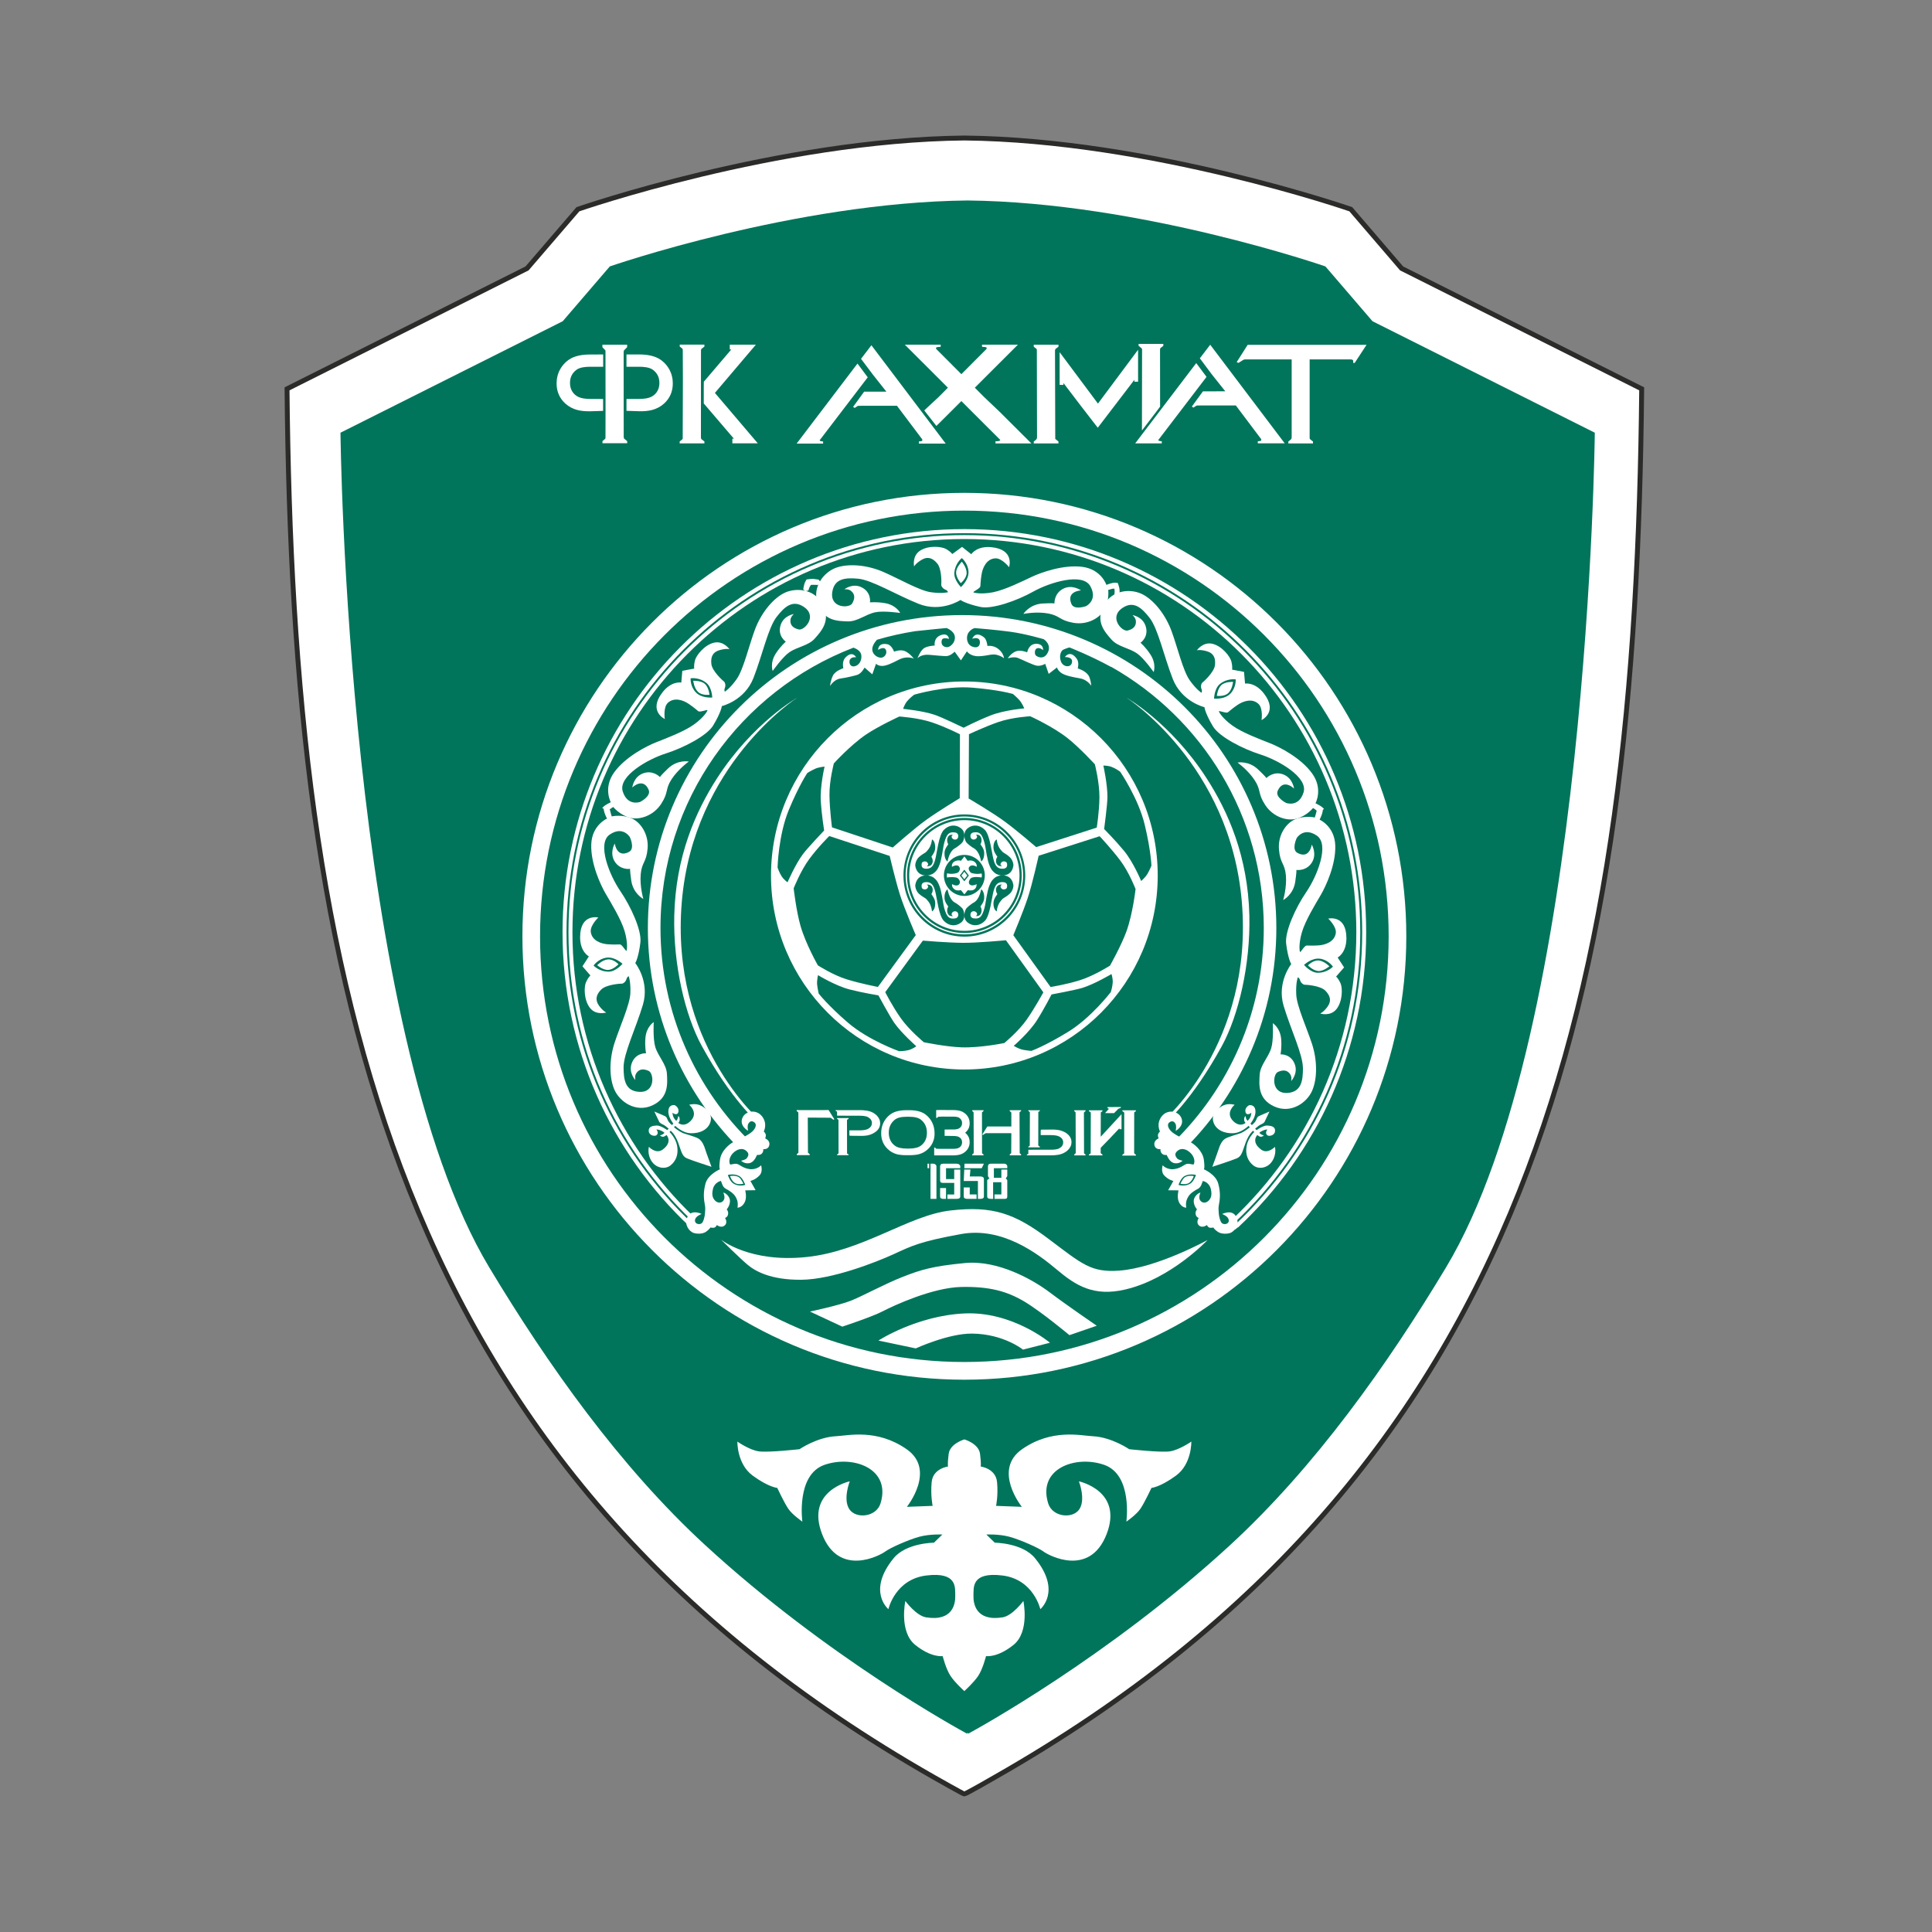 <svg width="30" height="30" viewBox="0 0 30 30" fill="none" xmlns="http://www.w3.org/2000/svg">
<rect x="0" y="0" width="30" height="30" fill="#808080" stroke="none"/>
<path d="M21.764 4.168L20.975 3.249C20.975 3.249 17.875 2.173 14.974 2.143C12.073 2.173 8.974 3.249 8.974 3.249L8.184 4.168L4.457 6.038C4.545 15.262 6.086 22.806 14.504 27.599C14.553 27.627 14.957 27.856 14.973 27.857C14.996 27.858 15.401 27.624 15.455 27.593C23.855 22.807 25.403 15.338 25.492 6.038L21.764 4.168Z" fill="white"/>
<path d="M21.764 4.168L20.975 3.249C20.975 3.249 17.875 2.173 14.974 2.143C12.073 2.173 8.974 3.249 8.974 3.249L8.184 4.168L4.457 6.038C4.545 15.262 6.086 22.806 14.504 27.599C14.553 27.627 14.957 27.856 14.973 27.857C14.996 27.858 15.401 27.624 15.455 27.593C23.855 22.807 25.403 15.338 25.492 6.038L21.764 4.168V4.168Z" stroke="#2B2B2A" stroke-width="0.076" stroke-miterlimit="22.926"/>
<path d="M21.312 4.988L20.581 4.137C20.581 4.137 17.711 3.141 15.025 3.113C12.339 3.141 9.469 4.137 9.469 4.137L8.738 4.988L5.287 6.719C5.287 6.719 5.376 15.987 7.598 19.682C8.499 21.181 9.623 22.773 10.954 23.996C12.841 25.731 14.889 26.852 15.019 26.922C15.015 26.919 15.014 26.915 15.025 26.908C15.036 26.914 15.035 26.919 15.032 26.922C15.161 26.852 17.209 25.731 19.097 23.996C20.427 22.773 21.552 21.181 22.453 19.682C24.675 15.987 24.764 6.719 24.764 6.719L21.312 4.988Z" fill="#00755B"/>
<path d="M14.974 7.653C11.184 7.653 8.112 10.736 8.112 14.539C8.112 18.341 11.184 21.424 14.974 21.424C18.765 21.424 21.837 18.341 21.837 14.539C21.837 10.736 18.765 7.653 14.974 7.653ZM14.974 21.149C11.336 21.149 8.386 18.189 8.386 14.539C8.386 10.888 11.336 7.929 14.974 7.929C18.613 7.929 21.563 10.888 21.563 14.539C21.563 18.189 18.613 21.149 14.974 21.149Z" fill="white"/>
<path fill-rule="evenodd" clip-rule="evenodd" d="M11.198 19.25C11.198 19.25 11.643 19.612 12.524 19.519C13.405 19.427 14.109 18.869 14.761 18.796C15.413 18.722 15.752 18.839 16.28 19.236C16.807 19.632 16.941 19.762 17.381 19.73C17.972 19.686 18.751 19.255 18.751 19.255C18.751 19.255 18.185 19.857 17.474 20.023C16.985 20.138 16.707 19.964 16.411 19.715C16.115 19.466 15.562 19.045 14.92 19.163C14.277 19.28 14.153 19.348 13.874 19.476C13.595 19.603 12.92 19.867 12.446 19.872C11.972 19.877 11.73 19.74 11.612 19.642C11.494 19.544 11.198 19.251 11.198 19.251L11.198 19.25Z" fill="white"/>
<path fill-rule="evenodd" clip-rule="evenodd" d="M12.577 20.366L13.079 20.6C13.079 20.6 13.539 20.449 13.708 20.361C13.877 20.273 14.479 19.994 14.924 19.984C15.369 19.974 15.64 20.053 15.904 20.209C16.168 20.366 16.606 20.732 16.606 20.732L17.03 20.586C17.03 20.586 16.551 20.258 16.299 20.067C16.047 19.877 15.503 19.564 14.988 19.612C14.472 19.661 14.29 19.72 14.015 19.828C13.741 19.935 13.402 20.121 13.221 20.194C13.039 20.268 12.577 20.366 12.577 20.366H12.577Z" fill="white"/>
<path fill-rule="evenodd" clip-rule="evenodd" d="M13.64 20.816L14.22 20.938C14.22 20.938 14.728 20.704 15.095 20.708C15.584 20.713 15.885 20.957 15.885 20.957L16.304 20.85C16.304 20.85 15.723 20.361 14.978 20.395C14.234 20.429 13.64 20.816 13.64 20.816Z" fill="white"/>
<path fill-rule="evenodd" clip-rule="evenodd" d="M18.499 22.385C18.499 22.385 18.309 22.517 18.163 22.537C18.015 22.557 17.534 22.503 17.534 22.503C17.534 22.503 17.262 22.317 16.973 22.302C16.781 22.293 16.336 22.18 15.871 22.503C15.407 22.826 15.867 23.398 15.867 23.398L15.467 23.383C15.467 23.383 15.502 23.222 15.482 23.012C15.461 22.801 15.228 22.772 15.228 22.772C15.228 22.772 15.239 22.738 15.218 22.576C15.198 22.415 14.975 22.351 14.975 22.351C14.975 22.351 14.751 22.415 14.731 22.576C14.71 22.738 14.721 22.772 14.721 22.772C14.721 22.772 14.488 22.801 14.467 23.012C14.447 23.222 14.482 23.383 14.482 23.383L14.082 23.398C14.082 23.398 14.542 22.826 14.078 22.503C13.613 22.18 13.168 22.293 12.976 22.302C12.687 22.317 12.415 22.503 12.415 22.503C12.415 22.503 11.934 22.557 11.787 22.537C11.639 22.518 11.45 22.385 11.45 22.385C11.45 22.385 11.441 22.733 11.689 22.914C11.937 23.095 12.069 23.104 12.069 23.104C12.069 23.104 12.177 23.334 12.24 23.427C12.302 23.52 12.459 23.628 12.459 23.628C12.459 23.628 12.358 22.904 12.8 22.747C13.243 22.591 13.84 22.801 13.673 23.344C13.607 23.559 13.29 23.59 13.188 23.434C13.086 23.279 13.195 23.002 13.195 23.002C13.195 23.002 12.504 23.148 12.766 23.823C13.028 24.498 13.669 24.151 13.746 24.092C13.823 24.034 14.113 23.906 14.277 23.862C14.442 23.818 14.633 23.828 14.633 23.828L14.502 23.955C14.502 23.955 14.072 23.957 13.877 24.195C13.457 24.709 13.795 24.987 13.795 24.987C13.795 24.987 13.898 24.523 14.385 24.464C14.871 24.405 14.829 24.655 14.833 24.777C14.837 24.899 14.797 25.181 14.38 25.114C14.227 25.09 14.058 24.86 14.058 24.86C14.058 24.86 13.957 25.334 14.209 25.54C14.461 25.745 14.638 25.716 14.638 25.716C14.638 25.716 14.688 25.916 14.76 26.024C14.832 26.132 14.974 26.259 14.974 26.259C14.974 26.259 15.117 26.131 15.189 26.024C15.261 25.916 15.311 25.716 15.311 25.716C15.311 25.716 15.487 25.745 15.74 25.54C15.992 25.334 15.891 24.86 15.891 24.86C15.891 24.86 15.721 25.09 15.569 25.114C15.152 25.181 15.112 24.899 15.116 24.777C15.12 24.655 15.078 24.405 15.564 24.464C16.05 24.523 16.154 24.987 16.154 24.987C16.154 24.987 16.491 24.709 16.071 24.195C15.877 23.957 15.447 23.955 15.447 23.955L15.316 23.828C15.316 23.828 15.507 23.818 15.671 23.862C15.836 23.906 16.126 24.034 16.203 24.092C16.28 24.151 16.92 24.498 17.183 23.823C17.445 23.148 16.753 23.002 16.753 23.002C16.753 23.002 16.862 23.279 16.761 23.434C16.659 23.59 16.342 23.559 16.276 23.344C16.108 22.801 16.706 22.591 17.148 22.747C17.591 22.904 17.49 23.628 17.49 23.628C17.49 23.628 17.647 23.52 17.709 23.427C17.772 23.334 17.88 23.104 17.88 23.104C17.88 23.104 18.012 23.095 18.26 22.914C18.508 22.733 18.499 22.385 18.499 22.385Z" fill="white"/>
<path d="M14.975 10.582C13.316 10.582 11.972 11.931 11.972 13.595C11.972 15.258 13.316 16.607 14.975 16.607C16.633 16.607 17.977 15.258 17.977 13.595C17.977 11.931 16.633 10.582 14.975 10.582ZM16.575 11.46C16.762 11.607 17.001 11.868 17.001 11.868C17.001 11.868 17.074 12.152 17.072 12.382C17.069 12.612 17.03 12.851 17.03 12.851L16.09 13.154C16.09 13.154 15.802 12.905 15.614 12.766C15.427 12.626 15.041 12.399 15.041 12.399L15.046 11.401C15.046 11.401 15.293 11.284 15.507 11.21C15.722 11.137 15.997 11.122 15.997 11.122C15.997 11.122 16.343 11.278 16.575 11.46V11.46ZM15.92 13.595C15.92 14.118 15.496 14.544 14.975 14.544C14.453 14.544 14.029 14.118 14.029 13.595C14.029 13.071 14.453 12.646 14.975 12.646C15.496 12.646 15.92 13.071 15.92 13.595ZM14.086 10.888C14.129 10.835 14.196 10.787 14.196 10.787C14.196 10.787 14.678 10.644 15.097 10.678C15.517 10.712 15.729 10.776 15.729 10.776C15.729 10.776 15.784 10.822 15.827 10.869C15.871 10.917 15.905 11 15.905 11C15.905 11 15.593 11.025 15.38 11.11C15.177 11.19 14.963 11.3 14.963 11.3C14.963 11.3 14.626 11.137 14.512 11.099C14.325 11.036 14.024 11.007 14.024 11.007C14.024 11.007 14.043 10.941 14.086 10.888V10.888ZM12.948 11.854C12.948 11.854 13.203 11.572 13.446 11.407C13.644 11.273 13.965 11.126 13.965 11.126C13.965 11.126 14.257 11.144 14.474 11.218C14.691 11.291 14.906 11.402 14.906 11.402L14.903 12.394C14.903 12.394 14.578 12.591 14.388 12.727C14.197 12.863 13.863 13.16 13.863 13.16L12.919 12.847C12.919 12.847 12.883 12.576 12.88 12.349C12.877 12.121 12.948 11.854 12.948 11.854H12.948ZM12.136 13.605C12.099 13.548 12.074 13.47 12.074 13.47C12.074 13.47 12.087 12.965 12.249 12.575C12.411 12.185 12.537 12.002 12.537 12.002C12.537 12.002 12.597 11.965 12.656 11.938C12.714 11.911 12.804 11.904 12.804 11.904C12.804 11.904 12.732 12.209 12.745 12.438C12.759 12.658 12.797 12.896 12.797 12.896C12.797 12.896 12.539 13.167 12.467 13.264C12.349 13.422 12.229 13.7 12.229 13.7C12.229 13.7 12.172 13.662 12.136 13.605L12.136 13.605ZM12.324 13.794C12.324 13.794 12.431 13.521 12.568 13.337C12.704 13.152 12.877 12.982 12.877 12.982L13.815 13.291C13.815 13.291 13.902 13.662 13.972 13.886C14.042 14.109 14.22 14.52 14.22 14.52L13.632 15.325C13.632 15.325 13.364 15.274 13.148 15.207C12.931 15.14 12.7 14.99 12.7 14.99C12.7 14.99 12.511 14.659 12.43 14.376C12.364 14.146 12.324 13.794 12.324 13.794L12.324 13.794ZM14.108 16.306C14.043 16.323 13.961 16.323 13.961 16.323C13.961 16.323 13.487 16.155 13.167 15.88C12.848 15.605 12.713 15.428 12.713 15.428C12.713 15.428 12.696 15.358 12.689 15.294C12.681 15.23 12.702 15.142 12.702 15.142C12.702 15.142 12.97 15.306 13.191 15.364C13.403 15.418 13.64 15.456 13.64 15.456C13.64 15.456 13.818 15.786 13.887 15.884C14.001 16.046 14.228 16.246 14.228 16.246C14.228 16.246 14.174 16.288 14.108 16.306H14.108ZM14.93 16.263C14.692 16.255 14.346 16.184 14.346 16.184C14.346 16.184 14.12 15.998 13.988 15.811C13.855 15.623 13.746 15.406 13.746 15.406L14.33 14.606C14.33 14.606 14.709 14.638 14.942 14.64C15.175 14.643 15.62 14.6 15.62 14.6L16.201 15.409C16.201 15.409 16.07 15.65 15.94 15.836C15.809 16.021 15.595 16.196 15.595 16.196C15.595 16.196 15.223 16.273 14.93 16.263V16.263ZM17.278 15.258C17.274 15.326 17.249 15.404 17.249 15.404C17.249 15.404 16.943 15.805 16.583 16.024C16.224 16.244 16.015 16.318 16.015 16.318C16.015 16.318 15.944 16.313 15.881 16.3C15.818 16.287 15.741 16.24 15.741 16.24C15.741 16.24 15.979 16.036 16.102 15.842C16.219 15.657 16.328 15.442 16.328 15.442C16.328 15.442 16.696 15.374 16.81 15.339C16.998 15.28 17.259 15.125 17.259 15.125C17.259 15.125 17.282 15.19 17.278 15.258L17.278 15.258ZM17.492 14.461C17.41 14.686 17.236 14.994 17.236 14.994C17.236 14.994 16.99 15.151 16.771 15.22C16.553 15.289 16.313 15.326 16.313 15.326L15.735 14.522C15.735 14.522 15.883 14.17 15.957 13.948C16.031 13.726 16.128 13.288 16.128 13.288L17.075 12.985C17.075 12.985 17.262 13.183 17.398 13.365C17.534 13.547 17.633 13.805 17.633 13.805C17.633 13.805 17.591 14.184 17.492 14.461ZM17.72 13.68C17.72 13.68 17.6 13.39 17.455 13.213C17.315 13.044 17.145 12.873 17.145 12.873C17.145 12.873 17.195 12.502 17.196 12.382C17.199 12.184 17.133 11.888 17.133 11.888C17.133 11.888 17.201 11.885 17.265 11.91C17.328 11.934 17.394 11.983 17.394 11.983C17.394 11.983 17.679 12.399 17.776 12.81C17.874 13.22 17.879 13.443 17.879 13.443C17.879 13.443 17.852 13.509 17.82 13.565C17.789 13.621 17.721 13.68 17.721 13.68H17.72Z" fill="white"/>
<path d="M14.118 13.595C14.118 14.068 14.502 14.454 14.975 14.454C15.447 14.454 15.831 14.068 15.831 13.595C15.831 13.121 15.447 12.735 14.975 12.735C14.502 12.735 14.118 13.121 14.118 13.595ZM14.923 14.325C14.842 14.39 14.733 14.381 14.655 14.298C14.578 14.219 14.55 13.954 14.525 13.854C14.501 13.753 14.468 13.697 14.384 13.697C14.3 13.697 14.308 13.756 14.313 13.783C14.319 13.809 14.377 13.827 14.403 13.79C14.43 13.752 14.389 13.736 14.389 13.736C14.389 13.736 14.461 13.726 14.479 13.787C14.495 13.841 14.462 13.883 14.462 13.883C14.462 13.883 14.476 13.902 14.486 13.919C14.497 13.937 14.531 13.983 14.52 14.061C14.51 14.14 14.472 14.152 14.472 14.152C14.472 14.152 14.468 14.104 14.447 14.052C14.433 14.015 14.399 13.977 14.379 13.956C14.368 13.945 14.314 13.92 14.269 13.878C14.227 13.838 14.208 13.773 14.213 13.739C14.232 13.625 14.312 13.598 14.364 13.594C14.312 13.589 14.232 13.562 14.213 13.448C14.208 13.414 14.227 13.349 14.269 13.309C14.314 13.267 14.368 13.242 14.379 13.231C14.399 13.21 14.433 13.172 14.447 13.135C14.468 13.083 14.472 13.035 14.472 13.035C14.472 13.035 14.51 13.047 14.52 13.126C14.531 13.204 14.497 13.25 14.486 13.268C14.476 13.285 14.462 13.304 14.462 13.304C14.462 13.304 14.495 13.346 14.479 13.399C14.461 13.461 14.389 13.451 14.389 13.451C14.389 13.451 14.43 13.435 14.403 13.397C14.377 13.36 14.319 13.377 14.313 13.404C14.308 13.431 14.3 13.49 14.384 13.49C14.468 13.49 14.501 13.434 14.525 13.334C14.55 13.233 14.578 12.968 14.655 12.888C14.733 12.806 14.841 12.797 14.923 12.862C15.01 12.931 14.965 13.052 14.945 13.079C14.924 13.106 14.858 13.155 14.845 13.162C14.817 13.177 14.785 13.193 14.75 13.262C14.727 13.306 14.713 13.377 14.713 13.377C14.713 13.377 14.659 13.346 14.667 13.233C14.671 13.176 14.725 13.111 14.725 13.111C14.725 13.111 14.686 13.051 14.723 12.991C14.748 12.95 14.799 12.964 14.799 12.964C14.799 12.964 14.776 12.968 14.777 12.994C14.777 13.019 14.813 13.049 14.852 13.033C14.891 13.016 14.894 12.937 14.835 12.928C14.776 12.918 14.741 12.928 14.713 12.964C14.685 13.001 14.664 13.073 14.652 13.131C14.641 13.188 14.621 13.339 14.591 13.422C14.561 13.505 14.537 13.525 14.508 13.551C14.469 13.586 14.411 13.593 14.411 13.593C14.411 13.593 14.408 13.593 14.403 13.594C14.408 13.594 14.411 13.595 14.411 13.595C14.411 13.595 14.469 13.601 14.508 13.636C14.537 13.662 14.561 13.683 14.591 13.766C14.621 13.849 14.641 13.999 14.652 14.057C14.663 14.114 14.685 14.186 14.713 14.223C14.741 14.26 14.776 14.27 14.835 14.26C14.894 14.25 14.891 14.171 14.852 14.155C14.813 14.138 14.777 14.168 14.777 14.194C14.776 14.219 14.799 14.223 14.799 14.223C14.799 14.223 14.748 14.237 14.723 14.196C14.686 14.136 14.725 14.076 14.725 14.076C14.725 14.076 14.671 14.011 14.667 13.954C14.659 13.841 14.713 13.81 14.713 13.81C14.713 13.81 14.727 13.881 14.75 13.925C14.785 13.995 14.817 14.011 14.845 14.025C14.858 14.032 14.924 14.081 14.945 14.108C14.965 14.135 15.01 14.257 14.923 14.326V14.325ZM14.657 13.593C14.657 13.418 14.799 13.275 14.975 13.275C15.15 13.275 15.292 13.418 15.292 13.593C15.292 13.769 15.15 13.912 14.975 13.912C14.799 13.912 14.657 13.769 14.657 13.593ZM15.026 12.861C15.107 12.797 15.215 12.806 15.294 12.888C15.371 12.968 15.399 13.233 15.424 13.333C15.448 13.433 15.481 13.49 15.565 13.49C15.649 13.49 15.641 13.431 15.636 13.404C15.63 13.377 15.572 13.359 15.545 13.397C15.518 13.434 15.56 13.45 15.56 13.45C15.56 13.45 15.488 13.46 15.47 13.399C15.454 13.345 15.487 13.304 15.487 13.304C15.487 13.304 15.473 13.284 15.463 13.267C15.452 13.25 15.418 13.204 15.428 13.125C15.439 13.047 15.477 13.035 15.477 13.035C15.477 13.035 15.48 13.083 15.502 13.135C15.516 13.171 15.55 13.21 15.57 13.23C15.581 13.242 15.635 13.266 15.679 13.309C15.722 13.348 15.741 13.414 15.735 13.448C15.716 13.562 15.637 13.588 15.585 13.593C15.637 13.598 15.716 13.624 15.735 13.738C15.741 13.773 15.722 13.838 15.679 13.878C15.635 13.92 15.581 13.945 15.57 13.956C15.55 13.976 15.516 14.015 15.502 14.051C15.48 14.103 15.477 14.152 15.477 14.152C15.477 14.152 15.439 14.139 15.428 14.061C15.418 13.983 15.452 13.936 15.463 13.919C15.473 13.902 15.487 13.883 15.487 13.883C15.487 13.883 15.454 13.841 15.47 13.787C15.488 13.726 15.56 13.736 15.56 13.736C15.56 13.736 15.518 13.752 15.545 13.79C15.572 13.827 15.63 13.809 15.636 13.782C15.641 13.755 15.649 13.697 15.565 13.697C15.481 13.697 15.448 13.753 15.424 13.853C15.399 13.953 15.371 14.218 15.294 14.298C15.216 14.38 15.107 14.389 15.026 14.325C14.939 14.256 14.984 14.134 15.004 14.107C15.025 14.081 15.091 14.031 15.104 14.024C15.132 14.01 15.164 13.994 15.199 13.924C15.222 13.88 15.236 13.809 15.236 13.809C15.236 13.809 15.29 13.84 15.282 13.953C15.278 14.01 15.224 14.075 15.224 14.075C15.224 14.075 15.263 14.135 15.226 14.195C15.201 14.236 15.15 14.222 15.15 14.222C15.15 14.222 15.173 14.218 15.172 14.193C15.172 14.168 15.136 14.138 15.097 14.154C15.058 14.17 15.055 14.249 15.114 14.259C15.173 14.269 15.208 14.259 15.236 14.222C15.264 14.185 15.285 14.114 15.297 14.056C15.308 13.998 15.328 13.848 15.358 13.765C15.388 13.682 15.412 13.661 15.441 13.635C15.479 13.6 15.538 13.594 15.538 13.594C15.538 13.594 15.541 13.593 15.545 13.593C15.541 13.592 15.538 13.592 15.538 13.592C15.538 13.592 15.479 13.585 15.441 13.55C15.412 13.524 15.388 13.504 15.358 13.421C15.328 13.338 15.308 13.188 15.297 13.13C15.285 13.072 15.263 13 15.236 12.963C15.208 12.927 15.173 12.917 15.114 12.927C15.055 12.937 15.058 13.016 15.097 13.032C15.136 13.048 15.172 13.018 15.172 12.993C15.173 12.967 15.15 12.963 15.15 12.963C15.15 12.963 15.201 12.95 15.226 12.99C15.263 13.051 15.224 13.11 15.224 13.11C15.224 13.11 15.278 13.175 15.282 13.232C15.29 13.345 15.236 13.377 15.236 13.377C15.236 13.377 15.222 13.306 15.199 13.262C15.164 13.192 15.132 13.176 15.104 13.161C15.091 13.154 15.025 13.105 15.004 13.078C14.984 13.051 14.939 12.93 15.026 12.861V12.861Z" fill="white"/>
<path d="M14.062 13.594C14.062 14.099 14.472 14.509 14.975 14.509C15.477 14.509 15.887 14.099 15.887 13.594C15.887 13.09 15.478 12.679 14.975 12.679C14.472 12.679 14.062 13.09 14.062 13.594ZM15.865 13.594C15.865 14.087 15.466 14.488 14.975 14.488C14.484 14.488 14.084 14.087 14.084 13.594C14.084 13.102 14.484 12.701 14.975 12.701C15.465 12.701 15.865 13.102 15.865 13.594Z" fill="white"/>
<path d="M15.545 13.593C15.553 13.594 15.567 13.595 15.584 13.593C15.567 13.592 15.553 13.592 15.545 13.593Z" fill="white"/>
<path d="M14.404 13.593C14.396 13.592 14.381 13.592 14.364 13.593C14.381 13.595 14.396 13.594 14.404 13.593Z" fill="white"/>
<path d="M15.242 13.626C15.242 13.626 15.247 13.609 15.247 13.594C15.247 13.58 15.242 13.563 15.242 13.563C15.242 13.563 15.206 13.57 15.172 13.57C15.162 13.57 15.088 13.564 15.072 13.548C15.053 13.53 15.032 13.49 15.047 13.467C15.089 13.406 15.165 13.46 15.165 13.46C15.165 13.46 15.176 13.43 15.147 13.396C15.101 13.342 15.026 13.367 15.026 13.367L14.975 13.298L14.921 13.367C14.921 13.367 14.893 13.35 14.838 13.369C14.768 13.394 14.782 13.46 14.782 13.46C14.782 13.46 14.883 13.398 14.904 13.482C14.908 13.499 14.899 13.523 14.888 13.537C14.871 13.558 14.835 13.563 14.804 13.567C14.751 13.575 14.707 13.56 14.707 13.56C14.707 13.56 14.702 13.58 14.702 13.597C14.702 13.613 14.704 13.626 14.704 13.626C14.704 13.626 14.773 13.612 14.848 13.626C14.886 13.633 14.928 13.694 14.892 13.733C14.855 13.773 14.785 13.729 14.785 13.729C14.785 13.729 14.768 13.779 14.833 13.817C14.868 13.836 14.921 13.822 14.921 13.822L14.975 13.888L15.028 13.822C15.028 13.822 15.074 13.835 15.114 13.819C15.17 13.797 15.165 13.729 15.165 13.729C15.165 13.729 15.116 13.757 15.079 13.746C15.043 13.734 15.03 13.698 15.065 13.648C15.1 13.598 15.243 13.626 15.243 13.626L15.242 13.626ZM14.974 13.685L14.904 13.595L14.974 13.504L15.045 13.595L14.974 13.685Z" fill="white"/>
<path d="M14.928 13.595L14.974 13.653L15.02 13.595L14.974 13.536L14.928 13.595Z" fill="white"/>
<path fill-rule="evenodd" clip-rule="evenodd" d="M12.754 9.054L12.699 9.083C12.699 9.083 12.651 9.081 12.633 9.081C12.614 9.082 12.592 9.082 12.592 9.082C12.592 9.082 12.571 9.113 12.566 9.129C12.56 9.145 12.553 9.168 12.553 9.168L12.506 9.181L12.472 9.151C12.472 9.151 12.486 9.076 12.495 9.053C12.504 9.03 12.524 8.998 12.524 8.998C12.524 8.998 12.6 8.986 12.63 8.989C12.66 8.992 12.711 9 12.711 9L12.754 9.054Z" fill="white"/>
<path fill-rule="evenodd" clip-rule="evenodd" d="M14.94 9.551C12.245 9.551 10.06 11.726 10.06 14.41C10.06 15.74 10.598 16.945 11.467 17.822C11.479 17.835 11.682 17.761 11.682 17.761C10.803 16.913 10.256 15.725 10.256 14.409C10.256 12.426 11.499 10.732 13.252 10.057C13.284 10.068 13.364 10.102 13.374 10.171C13.386 10.256 13.338 10.337 13.264 10.347C13.191 10.357 13.182 10.278 13.196 10.246C13.221 10.193 13.294 10.207 13.294 10.207C13.294 10.207 13.238 10.095 13.128 10.21C13.067 10.273 13.096 10.376 13.096 10.376C13.096 10.376 12.974 10.413 12.935 10.488C12.896 10.564 12.889 10.652 12.889 10.652C12.889 10.652 12.948 10.552 13.047 10.537C13.147 10.523 13.273 10.492 13.313 10.479C13.379 10.457 13.425 10.366 13.425 10.366L13.545 10.471L13.603 10.307C13.603 10.307 13.652 10.359 13.747 10.334C13.842 10.31 13.941 10.248 13.988 10.229C14.1 10.185 14.19 10.227 14.19 10.227C14.19 10.227 14.129 10.146 14.056 10.112C13.983 10.078 13.883 10.119 13.883 10.119C13.883 10.119 13.848 10.019 13.781 10.004C13.632 9.973 13.635 10.092 13.635 10.092C13.635 10.092 13.724 10.03 13.754 10.088C13.784 10.144 13.735 10.22 13.669 10.212C13.603 10.205 13.537 10.144 13.545 10.07C13.551 10.009 13.602 9.951 13.618 9.934C13.81 9.877 14.008 9.833 14.21 9.801C14.405 9.779 14.697 9.752 14.697 9.752C14.697 9.752 14.817 9.794 14.827 9.887C14.836 9.98 14.758 10.041 14.719 10.048C14.68 10.056 14.602 10.032 14.624 9.941C14.637 9.888 14.736 9.921 14.736 9.921C14.736 9.921 14.727 9.821 14.61 9.862C14.492 9.904 14.514 10.024 14.514 10.024C14.514 10.024 14.398 10.029 14.344 10.068C14.29 10.107 14.246 10.222 14.246 10.222C14.246 10.222 14.302 10.156 14.429 10.168C14.556 10.18 14.646 10.188 14.692 10.188C14.758 10.188 14.824 10.119 14.824 10.119L14.921 10.254L15.014 10.114C15.014 10.114 15.065 10.195 15.202 10.19C15.338 10.185 15.406 10.146 15.487 10.171C15.567 10.195 15.589 10.222 15.589 10.222C15.589 10.222 15.589 10.149 15.506 10.08C15.424 10.012 15.333 10.031 15.333 10.031C15.333 10.031 15.324 9.932 15.28 9.897C15.141 9.787 15.097 9.919 15.097 9.919C15.097 9.919 15.219 9.872 15.216 9.977C15.214 10.083 15.095 10.058 15.05 10.009C15.007 9.96 15.002 9.867 15.046 9.814C15.09 9.76 15.136 9.753 15.136 9.753C15.136 9.753 15.476 9.78 15.697 9.811C15.938 9.845 16.208 9.926 16.208 9.926C16.208 9.926 16.346 10.013 16.26 10.151C16.199 10.249 16.096 10.198 16.079 10.171C16.062 10.144 16.066 10.076 16.106 10.066C16.152 10.053 16.196 10.095 16.196 10.095C16.196 10.095 16.21 10.004 16.101 9.997C15.972 9.99 15.95 10.129 15.95 10.129C15.95 10.129 15.845 10.085 15.772 10.115C15.699 10.144 15.648 10.222 15.648 10.222C15.648 10.222 15.743 10.193 15.802 10.215C15.86 10.237 16.038 10.327 16.101 10.337C16.165 10.347 16.23 10.308 16.23 10.308L16.284 10.464L16.413 10.364C16.413 10.364 16.43 10.44 16.538 10.479C16.645 10.518 16.756 10.527 16.805 10.542C16.896 10.572 16.945 10.648 16.945 10.648C16.945 10.648 16.936 10.539 16.901 10.486C16.852 10.413 16.735 10.379 16.735 10.379C16.735 10.379 16.761 10.291 16.723 10.234C16.616 10.078 16.535 10.203 16.535 10.203C16.535 10.203 16.676 10.194 16.642 10.3C16.62 10.369 16.506 10.359 16.474 10.271C16.442 10.183 16.474 10.105 16.511 10.088C16.547 10.07 16.606 10.053 16.606 10.053C16.606 10.053 16.934 10.181 17.254 10.357V10.354C18.67 11.156 19.624 12.672 19.624 14.41C19.624 15.718 19.083 16.901 18.211 17.748L18.407 17.828C19.28 16.95 19.819 15.743 19.819 14.41C19.819 11.726 17.634 9.551 14.94 9.551H14.94Z" fill="white"/>
<path fill-rule="evenodd" clip-rule="evenodd" d="M19.171 17.155C19.171 17.155 19.02 17.278 19.148 17.407C19.256 17.514 19.341 17.436 19.341 17.436C19.341 17.436 19.317 17.42 19.319 17.377C19.322 17.334 19.341 17.331 19.341 17.331C19.341 17.331 19.344 17.356 19.353 17.377C19.36 17.392 19.373 17.404 19.373 17.404C19.373 17.404 19.404 17.375 19.417 17.343C19.429 17.311 19.431 17.279 19.431 17.279C19.431 17.279 19.362 17.334 19.341 17.272C19.321 17.21 19.384 17.16 19.407 17.16C19.43 17.16 19.499 17.165 19.495 17.27C19.491 17.359 19.417 17.448 19.417 17.448L19.439 17.47C19.439 17.47 19.488 17.431 19.502 17.397C19.517 17.363 19.525 17.344 19.539 17.336C19.552 17.327 19.712 17.26 19.712 17.26C19.712 17.26 19.642 17.41 19.634 17.424C19.625 17.437 19.592 17.457 19.57 17.465C19.549 17.474 19.49 17.526 19.49 17.526L19.512 17.549C19.512 17.549 19.613 17.475 19.675 17.477C19.737 17.48 19.805 17.493 19.799 17.563C19.795 17.633 19.708 17.646 19.685 17.632C19.63 17.597 19.68 17.539 19.68 17.539C19.68 17.539 19.651 17.536 19.605 17.558C19.558 17.58 19.556 17.592 19.556 17.592C19.556 17.592 19.574 17.611 19.592 17.619C19.611 17.628 19.626 17.632 19.626 17.632C19.626 17.632 19.595 17.657 19.57 17.651C19.546 17.645 19.524 17.624 19.524 17.624C19.524 17.624 19.418 17.73 19.585 17.852C19.687 17.926 19.797 17.808 19.797 17.808C19.797 17.808 19.828 17.921 19.753 18.033C19.679 18.144 19.54 18.16 19.461 18.096C19.382 18.033 19.332 17.931 19.358 17.791C19.382 17.667 19.476 17.578 19.476 17.578L19.458 17.558C19.458 17.558 19.395 17.603 19.344 17.739C19.293 17.875 19.284 17.952 19.207 17.986C19.129 18.02 18.825 18.118 18.825 18.118C18.825 18.118 18.913 17.879 18.925 17.839C18.936 17.8 18.97 17.713 19.027 17.68C19.084 17.648 19.214 17.615 19.266 17.595C19.328 17.57 19.407 17.505 19.407 17.505L19.387 17.482C19.387 17.482 19.28 17.592 19.146 17.597C19.012 17.602 18.874 17.546 18.839 17.414C18.804 17.282 18.933 17.191 19.003 17.162C19.084 17.128 19.171 17.155 19.171 17.155L19.171 17.155Z" fill="white"/>
<path fill-rule="evenodd" clip-rule="evenodd" d="M20.771 14.868C20.771 14.868 20.909 14.798 20.907 14.565C20.905 14.198 20.625 14.264 20.625 14.264C20.625 14.264 20.758 14.389 20.742 14.491C20.721 14.625 20.581 14.672 20.476 14.68C20.371 14.687 20.316 14.681 20.291 14.682C20.265 14.683 20.237 14.726 20.225 14.741C20.212 14.756 20.195 14.783 20.188 14.783C20.181 14.783 20.161 14.665 20.215 14.479C20.269 14.293 20.432 14.028 20.51 13.895C20.588 13.761 20.745 13.425 20.734 13.127C20.723 12.829 20.491 12.728 20.491 12.728C20.491 12.728 20.517 12.675 20.529 12.636C20.542 12.596 20.544 12.548 20.544 12.548L20.445 12.591C20.445 12.591 20.435 12.626 20.432 12.64C20.43 12.655 20.415 12.694 20.415 12.694C20.415 12.694 20.261 12.658 20.108 12.723C19.971 12.782 19.84 12.966 19.86 13.193C19.878 13.411 19.95 13.403 19.967 13.591C19.984 13.78 19.925 13.976 19.925 13.976C19.925 13.976 20.084 13.895 20.113 13.689C20.133 13.546 20.132 13.514 20.13 13.509C20.128 13.508 20.128 13.508 20.128 13.508C20.128 13.508 20.129 13.506 20.13 13.509C20.149 13.511 20.287 13.523 20.369 13.396C20.456 13.259 20.369 13.115 20.369 13.115C20.369 13.115 20.338 13.347 20.147 13.244C20.05 13.192 20.135 13.014 20.135 13.014C20.135 13.014 20.242 12.836 20.447 12.975C20.651 13.114 20.449 13.611 20.283 13.853C20.117 14.095 19.95 14.465 19.971 14.65C19.998 14.878 20.05 14.979 20.052 14.968C20.052 14.968 19.823 15.252 19.932 15.618C20.042 15.985 20.232 16.373 20.232 16.589C20.232 16.78 20.208 16.956 19.993 16.971C19.735 16.988 19.762 16.682 19.842 16.646C19.923 16.609 19.989 16.613 20.035 16.682C20.064 16.726 20.049 16.787 20.049 16.787C20.049 16.787 20.156 16.676 20.108 16.533C20.049 16.36 19.884 16.372 19.884 16.372C19.884 16.372 19.905 16.274 19.894 16.135C19.879 15.957 19.764 15.888 19.764 15.888C19.764 15.888 19.778 16.149 19.74 16.274C19.695 16.422 19.568 16.54 19.56 16.69C19.551 16.839 19.529 17.064 19.786 17.181C20.044 17.299 20.294 17.125 20.376 16.934C20.458 16.743 20.454 16.461 20.374 16.213C20.293 15.965 20.136 15.622 20.128 15.443C20.119 15.263 20.152 15.176 20.152 15.176C20.152 15.176 20.176 15.18 20.188 15.223C20.201 15.265 20.241 15.292 20.259 15.291C20.277 15.29 20.502 15.303 20.581 15.384C20.66 15.465 20.677 15.545 20.613 15.633C20.548 15.721 20.5 15.738 20.5 15.738C20.5 15.738 20.659 15.789 20.754 15.668C20.849 15.546 20.849 15.341 20.815 15.266C20.781 15.192 20.747 15.164 20.747 15.164L20.871 15.022L20.771 14.868L20.771 14.868ZM20.461 15.105C20.35 15.104 20.249 14.983 20.249 14.983C20.249 14.983 20.367 14.869 20.498 14.887C20.628 14.906 20.698 15.01 20.698 15.01C20.698 15.01 20.611 15.106 20.461 15.105V15.105Z" fill="white"/>
<path fill-rule="evenodd" clip-rule="evenodd" d="M20.478 14.915C20.391 14.905 20.31 14.99 20.31 14.99C20.31 14.99 20.387 15.072 20.469 15.078C20.55 15.084 20.642 15.005 20.642 15.005C20.642 15.005 20.566 14.924 20.478 14.914V14.915Z" fill="white"/>
<path fill-rule="evenodd" clip-rule="evenodd" d="M9.044 15.005L9.168 15.147C9.168 15.147 9.134 15.175 9.1 15.25C9.066 15.324 9.066 15.53 9.161 15.651C9.256 15.772 9.415 15.722 9.415 15.722C9.415 15.722 9.367 15.705 9.302 15.617C9.238 15.528 9.255 15.448 9.334 15.367C9.413 15.286 9.638 15.273 9.656 15.274C9.674 15.276 9.714 15.249 9.727 15.206C9.739 15.163 9.763 15.159 9.763 15.159C9.763 15.159 9.796 15.246 9.788 15.426C9.779 15.605 9.622 15.948 9.542 16.196C9.461 16.444 9.457 16.727 9.539 16.918C9.621 17.108 9.872 17.282 10.129 17.165C10.386 17.047 10.364 16.822 10.356 16.673C10.347 16.524 10.22 16.405 10.175 16.257C10.137 16.132 10.151 15.871 10.151 15.871C10.151 15.871 10.036 15.941 10.022 16.118C10.01 16.258 10.032 16.355 10.032 16.355C10.032 16.355 9.866 16.343 9.807 16.517C9.759 16.66 9.866 16.771 9.866 16.771C9.866 16.771 9.851 16.71 9.88 16.666C9.926 16.596 9.993 16.593 10.073 16.629C10.154 16.666 10.181 16.972 9.922 16.954C9.707 16.94 9.683 16.764 9.683 16.573C9.683 16.357 9.873 15.969 9.983 15.602C10.092 15.235 9.863 14.952 9.863 14.952C9.865 14.962 9.917 14.862 9.944 14.634C9.966 14.448 9.798 14.079 9.632 13.836C9.466 13.594 9.264 13.098 9.468 12.959C9.673 12.819 9.78 12.998 9.78 12.998C9.78 12.998 9.865 13.175 9.768 13.228C9.577 13.331 9.546 13.098 9.546 13.098C9.546 13.098 9.459 13.242 9.546 13.379C9.628 13.507 9.766 13.494 9.785 13.492C9.786 13.49 9.788 13.492 9.788 13.492C9.788 13.492 9.787 13.492 9.785 13.492C9.783 13.498 9.782 13.529 9.802 13.673C9.832 13.878 9.99 13.959 9.99 13.959C9.99 13.959 9.932 13.763 9.949 13.575C9.966 13.386 10.037 13.394 10.056 13.176C10.075 12.95 9.944 12.765 9.807 12.707C9.654 12.641 9.5 12.677 9.5 12.677C9.5 12.677 9.485 12.638 9.483 12.623C9.481 12.609 9.47 12.575 9.47 12.575L9.371 12.531C9.371 12.531 9.373 12.579 9.386 12.618C9.398 12.658 9.425 12.711 9.425 12.711C9.425 12.711 9.192 12.812 9.181 13.11C9.17 13.408 9.327 13.745 9.405 13.878C9.483 14.011 9.646 14.276 9.7 14.462C9.754 14.648 9.734 14.765 9.727 14.765C9.72 14.765 9.702 14.739 9.69 14.724C9.678 14.709 9.65 14.666 9.625 14.665C9.599 14.664 9.544 14.67 9.439 14.663C9.334 14.655 9.194 14.608 9.174 14.474C9.158 14.372 9.291 14.247 9.291 14.247C9.291 14.247 9.01 14.181 9.008 14.548C9.006 14.781 9.144 14.851 9.144 14.851L9.044 15.005L9.044 15.005ZM9.217 14.993C9.217 14.993 9.287 14.889 9.417 14.871C9.547 14.852 9.666 14.966 9.666 14.966C9.666 14.966 9.565 15.087 9.453 15.088C9.304 15.089 9.217 14.993 9.217 14.993V14.993Z" fill="white"/>
<path fill-rule="evenodd" clip-rule="evenodd" d="M9.436 14.898C9.524 14.888 9.604 14.973 9.604 14.973C9.604 14.973 9.528 15.055 9.446 15.061C9.364 15.067 9.273 14.988 9.273 14.988C9.273 14.988 9.349 14.907 9.436 14.898H9.436Z" fill="white"/>
<path fill-rule="evenodd" clip-rule="evenodd" d="M19.317 10.433L19.132 10.398C19.132 10.398 19.141 10.355 19.122 10.275C19.103 10.195 18.977 10.033 18.828 9.997C18.679 9.961 18.585 10.098 18.585 10.098C18.585 10.098 18.633 10.082 18.738 10.112C18.843 10.141 18.879 10.215 18.866 10.328C18.853 10.44 18.685 10.589 18.67 10.6C18.655 10.61 18.64 10.656 18.656 10.697C18.673 10.739 18.656 10.757 18.656 10.757C18.656 10.757 18.577 10.709 18.473 10.562C18.369 10.415 18.283 10.048 18.193 9.803C18.104 9.558 17.933 9.333 17.752 9.234C17.57 9.134 17.266 9.153 17.136 9.404C17.005 9.656 17.161 9.819 17.259 9.931C17.358 10.043 17.53 10.059 17.657 10.147C17.764 10.222 17.914 10.436 17.914 10.436C17.914 10.436 17.961 10.31 17.863 10.162C17.787 10.045 17.71 9.981 17.71 9.981C17.71 9.981 17.848 9.888 17.787 9.715C17.737 9.573 17.585 9.551 17.585 9.551C17.585 9.551 17.634 9.59 17.638 9.643C17.644 9.726 17.595 9.77 17.509 9.791C17.423 9.812 17.213 9.588 17.428 9.441C17.606 9.32 17.733 9.444 17.851 9.594C17.983 9.764 18.072 10.187 18.211 10.543C18.351 10.9 18.705 10.982 18.705 10.982C18.697 10.974 18.718 11.086 18.837 11.282C18.934 11.441 19.294 11.628 19.573 11.716C19.852 11.804 20.317 12.07 20.241 12.306C20.166 12.542 19.971 12.468 19.971 12.468C19.971 12.468 19.796 12.381 19.84 12.28C19.927 12.08 20.094 12.245 20.094 12.245C20.094 12.245 20.074 12.077 19.921 12.023C19.779 11.973 19.677 12.069 19.664 12.082C19.665 12.085 19.662 12.084 19.662 12.084C19.662 12.084 19.663 12.083 19.664 12.082C19.662 12.076 19.644 12.051 19.539 11.951C19.39 11.807 19.216 11.841 19.216 11.841C19.216 11.841 19.382 11.959 19.484 12.118C19.587 12.277 19.526 12.315 19.645 12.498C19.769 12.689 19.986 12.752 20.129 12.714C20.29 12.671 20.389 12.547 20.389 12.547C20.389 12.547 20.425 12.569 20.435 12.579C20.446 12.589 20.461 12.608 20.461 12.608L20.56 12.564C20.56 12.564 20.549 12.546 20.515 12.522C20.482 12.499 20.427 12.473 20.427 12.473C20.427 12.473 20.549 12.25 20.374 12.009C20.2 11.767 19.869 11.6 19.726 11.543C19.582 11.486 19.291 11.379 19.134 11.265C18.978 11.152 18.921 11.048 18.927 11.043C18.933 11.039 18.962 11.049 18.981 11.053C19 11.057 19.048 11.074 19.069 11.059C19.09 11.044 19.129 11.005 19.216 10.946C19.303 10.887 19.443 10.838 19.541 10.93C19.617 11.001 19.589 11.181 19.589 11.181C19.589 11.181 19.85 11.06 19.627 10.77C19.484 10.585 19.333 10.615 19.333 10.615L19.317 10.432V10.433ZM19.188 10.55C19.188 10.55 19.197 10.675 19.106 10.77C19.015 10.865 18.852 10.848 18.852 10.848C18.852 10.848 18.856 10.69 18.943 10.621C19.061 10.527 19.188 10.55 19.188 10.55L19.188 10.55Z" fill="white"/>
<path fill-rule="evenodd" clip-rule="evenodd" d="M19.075 10.76C19.012 10.822 18.895 10.805 18.895 10.805C18.895 10.805 18.906 10.693 18.966 10.637C19.027 10.582 19.147 10.588 19.147 10.588C19.147 10.588 19.137 10.698 19.075 10.76Z" fill="white"/>
<path fill-rule="evenodd" clip-rule="evenodd" d="M14.939 8.492L14.787 8.603C14.787 8.603 14.762 8.566 14.691 8.525C14.62 8.485 14.417 8.466 14.288 8.55C14.159 8.633 14.194 8.796 14.194 8.796C14.194 8.796 14.216 8.75 14.309 8.694C14.402 8.637 14.481 8.662 14.553 8.749C14.626 8.835 14.619 9.06 14.616 9.078C14.613 9.097 14.636 9.139 14.678 9.155C14.719 9.171 14.72 9.196 14.72 9.196C14.72 9.196 14.631 9.221 14.454 9.196C14.276 9.171 13.951 8.982 13.712 8.879C13.473 8.776 13.193 8.747 12.996 8.811C12.799 8.875 12.604 9.11 12.697 9.377C12.79 9.645 13.015 9.644 13.164 9.649C13.312 9.654 13.442 9.538 13.593 9.507C13.72 9.48 13.978 9.518 13.978 9.518C13.978 9.518 13.92 9.397 13.745 9.366C13.608 9.342 13.509 9.354 13.509 9.354C13.509 9.354 13.536 9.19 13.369 9.115C13.232 9.054 13.111 9.151 13.111 9.151C13.111 9.151 13.174 9.142 13.214 9.175C13.279 9.227 13.277 9.294 13.233 9.37C13.189 9.447 12.883 9.447 12.924 9.19C12.958 8.977 13.136 8.969 13.325 8.986C13.539 9.006 13.907 9.232 14.261 9.375C14.615 9.518 14.917 9.315 14.917 9.315C14.906 9.316 15.002 9.377 15.225 9.425C15.407 9.463 15.79 9.329 16.045 9.186C16.301 9.043 16.812 8.886 16.931 9.103C17.051 9.321 16.864 9.412 16.864 9.412C16.864 9.412 16.68 9.48 16.637 9.378C16.552 9.178 16.786 9.168 16.786 9.168C16.786 9.168 16.651 9.068 16.507 9.143C16.373 9.213 16.373 9.352 16.373 9.371C16.375 9.372 16.373 9.374 16.373 9.374C16.373 9.374 16.373 9.373 16.373 9.371C16.367 9.368 16.337 9.364 16.192 9.371C15.986 9.382 15.891 9.533 15.891 9.533C15.891 9.533 16.09 9.492 16.276 9.526C16.461 9.561 16.447 9.631 16.662 9.67C16.884 9.711 17.08 9.596 17.15 9.465C17.23 9.318 17.208 9.161 17.208 9.161C17.208 9.161 17.245 9.15 17.259 9.146C17.276 9.14 17.302 9.14 17.302 9.14C17.302 9.14 17.309 9.158 17.308 9.19C17.307 9.221 17.303 9.241 17.303 9.241L17.384 9.204C17.384 9.204 17.389 9.179 17.381 9.133C17.375 9.102 17.357 9.053 17.357 9.053C17.357 9.053 17.316 9.043 17.276 9.052C17.236 9.06 17.18 9.082 17.18 9.082C17.18 9.082 17.102 8.841 16.807 8.802C16.512 8.764 16.164 8.89 16.024 8.956C15.885 9.021 15.607 9.16 15.418 9.197C15.228 9.233 15.113 9.203 15.114 9.196C15.115 9.188 15.143 9.174 15.159 9.163C15.174 9.152 15.219 9.128 15.223 9.103C15.226 9.077 15.225 9.022 15.242 8.918C15.259 8.814 15.319 8.678 15.454 8.67C15.557 8.663 15.669 8.807 15.669 8.807C15.669 8.807 15.76 8.533 15.396 8.497C15.164 8.474 15.082 8.606 15.082 8.606L14.939 8.492L14.939 8.492ZM14.935 8.666C14.935 8.666 15.032 8.745 15.039 8.877C15.045 9.009 14.921 9.116 14.921 9.116C14.921 9.116 14.81 9.005 14.819 8.893C14.832 8.744 14.935 8.666 14.935 8.666Z" fill="white"/>
<path fill-rule="evenodd" clip-rule="evenodd" d="M15.01 8.894C15.011 8.982 14.919 9.055 14.919 9.055C14.919 9.055 14.845 8.971 14.846 8.888C14.848 8.806 14.935 8.722 14.935 8.722C14.935 8.722 15.008 8.805 15.01 8.894Z" fill="white"/>
<path fill-rule="evenodd" clip-rule="evenodd" d="M10.579 10.599C10.579 10.599 10.427 10.568 10.285 10.753C10.061 11.044 10.323 11.165 10.323 11.165C10.323 11.165 10.295 10.985 10.37 10.914C10.469 10.822 10.608 10.871 10.695 10.93C10.782 10.989 10.822 11.028 10.842 11.043C10.863 11.057 10.912 11.041 10.93 11.037C10.949 11.033 10.979 11.022 10.985 11.027C10.991 11.032 10.934 11.136 10.777 11.249C10.621 11.362 10.329 11.47 10.186 11.527C10.042 11.584 9.712 11.751 9.537 11.993C9.363 12.234 9.484 12.457 9.484 12.457C9.484 12.457 9.43 12.483 9.396 12.506C9.363 12.529 9.351 12.548 9.351 12.548L9.45 12.592C9.45 12.592 9.465 12.572 9.476 12.562C9.487 12.552 9.523 12.531 9.523 12.531C9.523 12.531 9.621 12.655 9.782 12.698C9.926 12.736 10.143 12.672 10.267 12.482C10.386 12.299 10.325 12.26 10.427 12.102C10.53 11.943 10.696 11.825 10.696 11.825C10.696 11.825 10.522 11.79 10.372 11.934C10.268 12.035 10.25 12.06 10.248 12.066C10.249 12.067 10.25 12.068 10.25 12.068C10.25 12.068 10.247 12.068 10.248 12.066C10.234 12.052 10.133 11.957 9.99 12.007C9.837 12.06 9.818 12.228 9.818 12.228C9.818 12.228 9.985 12.064 10.072 12.263C10.116 12.365 9.94 12.452 9.94 12.452C9.94 12.452 9.746 12.526 9.67 12.29C9.595 12.053 10.059 11.788 10.339 11.7C10.618 11.611 10.978 11.424 11.074 11.265C11.193 11.069 11.214 10.958 11.206 10.965C11.206 10.965 11.561 10.883 11.7 10.527C11.839 10.17 11.928 9.747 12.061 9.577C12.178 9.427 12.306 9.304 12.484 9.425C12.698 9.571 12.489 9.795 12.403 9.774C12.317 9.754 12.267 9.709 12.274 9.626C12.278 9.574 12.327 9.535 12.327 9.535C12.327 9.535 12.174 9.556 12.124 9.699C12.064 9.872 12.202 9.964 12.202 9.964C12.202 9.964 12.125 10.028 12.048 10.145C11.951 10.294 11.998 10.419 11.998 10.419C11.998 10.419 12.148 10.205 12.255 10.13C12.381 10.042 12.554 10.027 12.652 9.915C12.751 9.803 12.906 9.639 12.776 9.387C12.646 9.136 12.342 9.117 12.16 9.217C11.979 9.317 11.808 9.541 11.719 9.786C11.629 10.031 11.543 10.398 11.439 10.545C11.335 10.692 11.256 10.74 11.256 10.74C11.256 10.74 11.239 10.722 11.256 10.681C11.273 10.639 11.257 10.593 11.242 10.583C11.227 10.572 11.059 10.423 11.046 10.311C11.033 10.198 11.069 10.124 11.175 10.095C11.28 10.065 11.327 10.081 11.327 10.081C11.327 10.081 11.233 9.944 11.084 9.98C10.935 10.017 10.809 10.179 10.79 10.258C10.771 10.338 10.78 10.382 10.78 10.382L10.595 10.416L10.579 10.599L10.579 10.599ZM10.968 10.604C11.055 10.673 11.06 10.831 11.06 10.831C11.06 10.831 10.897 10.847 10.806 10.752C10.714 10.657 10.724 10.533 10.724 10.533C10.724 10.533 10.851 10.51 10.968 10.604H10.968Z" fill="white"/>
<path fill-rule="evenodd" clip-rule="evenodd" d="M10.838 10.743C10.901 10.805 11.017 10.788 11.017 10.788C11.017 10.788 11.007 10.676 10.946 10.62C10.886 10.565 10.765 10.571 10.765 10.571C10.765 10.571 10.775 10.681 10.838 10.743Z" fill="white"/>
<path fill-rule="evenodd" clip-rule="evenodd" d="M19.183 18.873C19.161 18.843 19.129 18.829 19.1 18.826C19.038 18.82 18.978 18.851 18.978 18.851C18.978 18.851 19.014 18.866 19.041 18.885C19.068 18.905 19.092 18.944 19.075 18.978C19.058 19.012 19 19.017 18.973 18.992C18.953 18.974 18.929 18.91 18.924 18.826C18.922 18.798 18.919 18.755 18.924 18.728C18.944 18.621 18.956 18.523 18.917 18.379C18.878 18.234 18.693 18.156 18.693 18.156C18.693 18.156 18.712 18.149 18.693 18.007C18.673 17.865 18.537 17.758 18.48 17.733C18.424 17.709 18.28 17.64 18.212 17.589C18.144 17.538 18.113 17.464 18.156 17.43C18.2 17.396 18.23 17.413 18.251 17.447C18.273 17.482 18.256 17.56 18.256 17.56C18.256 17.56 18.396 17.484 18.344 17.359C18.297 17.247 18.125 17.22 18.037 17.337C17.949 17.454 18.012 17.569 18.012 17.569C18.012 17.569 17.986 17.595 17.981 17.618C17.976 17.642 17.991 17.677 17.991 17.677C17.991 17.677 17.915 17.706 17.925 17.775C17.937 17.858 18.02 17.843 18.02 17.843C18.02 17.843 18.012 17.876 18.039 17.909C18.066 17.943 18.117 17.934 18.117 17.934C18.117 17.934 18.153 18.033 18.217 18.056C18.302 18.086 18.363 18.024 18.363 18.024C18.363 18.024 18.297 18.01 18.28 17.99C18.23 17.932 18.25 17.894 18.297 17.861C18.345 17.827 18.426 17.836 18.497 17.914C18.529 17.949 18.544 17.991 18.546 18.022C18.549 18.061 18.534 18.083 18.534 18.083C18.534 18.083 18.52 18.082 18.5 18.078C18.484 18.075 18.464 18.07 18.441 18.071C18.391 18.074 18.345 18.14 18.232 18.154C18.119 18.169 18.054 18.095 18.054 18.095C18.054 18.095 18.022 18.191 18.076 18.25C18.143 18.323 18.22 18.338 18.22 18.338L18.139 18.482L18.3 18.484C18.3 18.484 18.272 18.589 18.305 18.663C18.346 18.754 18.419 18.753 18.419 18.753C18.419 18.753 18.421 18.76 18.417 18.724C18.413 18.688 18.415 18.639 18.456 18.575C18.491 18.518 18.575 18.474 18.602 18.46C18.63 18.446 18.651 18.413 18.658 18.389C18.666 18.364 18.678 18.338 18.678 18.338C18.678 18.338 18.773 18.355 18.8 18.457C18.826 18.559 18.802 18.608 18.768 18.643C18.734 18.678 18.676 18.691 18.639 18.643C18.601 18.596 18.641 18.518 18.641 18.518C18.641 18.518 18.624 18.523 18.61 18.531C18.595 18.539 18.532 18.588 18.536 18.658C18.54 18.728 18.587 18.78 18.587 18.78C18.587 18.78 18.558 18.809 18.566 18.854C18.574 18.903 18.614 18.912 18.614 18.912C18.614 18.912 18.568 18.978 18.614 19.025C18.669 19.08 18.741 19.022 18.741 19.022C18.741 19.022 18.755 19.058 18.785 19.064C18.805 19.068 18.841 19.061 18.841 19.061C18.841 19.061 18.86 19.096 18.914 19.13C18.968 19.164 19.053 19.162 19.104 19.145C19.132 19.136 19.178 19.1 19.202 19.044C19.222 18.997 19.227 18.937 19.182 18.873L19.183 18.873ZM18.488 18.375C18.4 18.434 18.3 18.399 18.3 18.399C18.3 18.399 18.335 18.293 18.393 18.262C18.477 18.218 18.571 18.245 18.571 18.245C18.571 18.245 18.539 18.341 18.488 18.375Z" fill="white"/>
<path fill-rule="evenodd" clip-rule="evenodd" d="M18.4 18.279C18.363 18.302 18.33 18.382 18.33 18.382C18.33 18.382 18.413 18.4 18.461 18.37C18.515 18.336 18.537 18.262 18.537 18.262C18.537 18.262 18.458 18.244 18.4 18.279V18.279Z" fill="white"/>
<path fill-rule="evenodd" clip-rule="evenodd" d="M10.87 17.162C10.94 17.191 11.069 17.282 11.034 17.414C10.998 17.546 10.86 17.602 10.726 17.597C10.592 17.593 10.485 17.482 10.485 17.482L10.466 17.504C10.466 17.504 10.545 17.57 10.607 17.595C10.659 17.615 10.789 17.647 10.846 17.68C10.903 17.713 10.937 17.8 10.948 17.839C10.959 17.878 11.048 18.118 11.048 18.118C11.048 18.118 10.743 18.02 10.665 17.986C10.588 17.952 10.58 17.875 10.529 17.739C10.477 17.603 10.414 17.558 10.414 17.558L10.397 17.578C10.397 17.578 10.491 17.667 10.514 17.79C10.54 17.931 10.491 18.033 10.412 18.096C10.333 18.16 10.194 18.144 10.119 18.033C10.045 17.921 10.076 17.808 10.076 17.808C10.076 17.808 10.185 17.926 10.288 17.852C10.454 17.73 10.349 17.624 10.349 17.624C10.349 17.624 10.327 17.645 10.302 17.651C10.278 17.657 10.246 17.631 10.246 17.631C10.246 17.631 10.262 17.628 10.28 17.619C10.299 17.611 10.317 17.592 10.317 17.592C10.317 17.592 10.315 17.58 10.268 17.558C10.222 17.536 10.193 17.539 10.193 17.539C10.193 17.539 10.242 17.597 10.188 17.631C10.165 17.646 10.078 17.633 10.073 17.563C10.068 17.493 10.135 17.48 10.197 17.477C10.26 17.475 10.361 17.548 10.361 17.548L10.383 17.526C10.383 17.526 10.324 17.474 10.302 17.465C10.28 17.457 10.248 17.437 10.239 17.424C10.23 17.41 10.161 17.26 10.161 17.26C10.161 17.26 10.321 17.327 10.334 17.336C10.348 17.344 10.356 17.362 10.371 17.397C10.385 17.431 10.434 17.47 10.434 17.47L10.456 17.448C10.456 17.448 10.382 17.359 10.378 17.269C10.374 17.164 10.443 17.159 10.466 17.159C10.489 17.159 10.553 17.209 10.532 17.272C10.511 17.334 10.442 17.279 10.442 17.279C10.442 17.279 10.444 17.311 10.456 17.343C10.468 17.374 10.5 17.404 10.5 17.404C10.5 17.404 10.513 17.392 10.52 17.377C10.528 17.356 10.532 17.331 10.532 17.331C10.532 17.331 10.551 17.334 10.554 17.377C10.556 17.42 10.532 17.436 10.532 17.436C10.532 17.436 10.617 17.514 10.724 17.406C10.852 17.278 10.702 17.155 10.702 17.155C10.702 17.155 10.789 17.128 10.871 17.162L10.87 17.162Z" fill="white"/>
<path fill-rule="evenodd" clip-rule="evenodd" d="M10.67 19.044C10.694 19.1 10.74 19.135 10.768 19.144C10.819 19.161 10.904 19.164 10.958 19.13C11.011 19.095 11.031 19.061 11.031 19.061C11.031 19.061 11.067 19.067 11.087 19.064C11.117 19.058 11.131 19.022 11.131 19.022C11.131 19.022 11.202 19.08 11.258 19.024C11.304 18.978 11.258 18.912 11.258 18.912C11.258 18.912 11.298 18.903 11.306 18.853C11.313 18.809 11.284 18.78 11.284 18.78C11.284 18.78 11.331 18.728 11.335 18.657C11.34 18.587 11.277 18.538 11.262 18.53C11.248 18.522 11.231 18.518 11.231 18.518C11.231 18.518 11.271 18.595 11.233 18.643C11.196 18.69 11.138 18.678 11.104 18.643C11.07 18.608 11.046 18.559 11.072 18.457C11.099 18.355 11.194 18.337 11.194 18.337C11.194 18.337 11.206 18.364 11.214 18.388C11.221 18.413 11.242 18.445 11.27 18.459C11.297 18.473 11.38 18.518 11.416 18.574C11.457 18.639 11.459 18.688 11.455 18.724C11.451 18.759 11.452 18.753 11.452 18.753C11.452 18.753 11.526 18.753 11.567 18.662C11.6 18.588 11.572 18.484 11.572 18.484L11.733 18.481L11.652 18.337C11.652 18.337 11.729 18.323 11.796 18.249C11.85 18.19 11.818 18.095 11.818 18.095C11.818 18.095 11.753 18.168 11.64 18.154C11.527 18.139 11.481 18.074 11.431 18.071C11.408 18.069 11.388 18.075 11.372 18.078C11.352 18.081 11.338 18.083 11.338 18.083C11.338 18.083 11.323 18.06 11.326 18.022C11.328 17.991 11.343 17.949 11.374 17.914C11.446 17.836 11.527 17.827 11.574 17.86C11.621 17.894 11.642 17.931 11.591 17.99C11.574 18.009 11.508 18.024 11.508 18.024C11.508 18.024 11.57 18.086 11.655 18.056C11.719 18.033 11.755 17.933 11.755 17.933C11.755 17.933 11.806 17.942 11.833 17.909C11.86 17.876 11.852 17.843 11.852 17.843C11.852 17.843 11.935 17.858 11.947 17.774C11.957 17.706 11.882 17.677 11.882 17.677C11.882 17.677 11.896 17.642 11.891 17.618C11.886 17.594 11.86 17.569 11.86 17.569C11.86 17.569 11.923 17.453 11.835 17.337C11.747 17.22 11.575 17.246 11.528 17.359C11.476 17.483 11.616 17.559 11.616 17.559C11.616 17.559 11.599 17.481 11.621 17.447C11.643 17.413 11.672 17.395 11.716 17.43C11.759 17.464 11.728 17.537 11.66 17.588C11.591 17.64 11.448 17.708 11.391 17.733C11.335 17.757 11.199 17.865 11.18 18.007C11.16 18.149 11.18 18.156 11.18 18.156C11.18 18.156 10.994 18.234 10.955 18.378C10.916 18.523 10.928 18.62 10.948 18.728C10.953 18.755 10.95 18.798 10.948 18.826C10.943 18.91 10.919 18.974 10.899 18.992C10.872 19.017 10.814 19.012 10.797 18.977C10.78 18.943 10.804 18.904 10.831 18.885C10.858 18.865 10.894 18.85 10.894 18.85C10.894 18.85 10.834 18.819 10.772 18.826C10.743 18.829 10.711 18.843 10.69 18.872C10.644 18.936 10.649 18.996 10.67 19.044V19.044ZM11.302 18.245C11.302 18.245 11.395 18.218 11.479 18.262C11.537 18.293 11.572 18.399 11.572 18.399C11.572 18.399 11.472 18.434 11.384 18.375C11.333 18.341 11.302 18.245 11.302 18.245Z" fill="white"/>
<path fill-rule="evenodd" clip-rule="evenodd" d="M11.472 18.279C11.51 18.302 11.543 18.382 11.543 18.382C11.543 18.382 11.459 18.4 11.412 18.37C11.358 18.336 11.336 18.262 11.336 18.262C11.336 18.262 11.415 18.244 11.473 18.279L11.472 18.279Z" fill="white"/>
<path fill-rule="evenodd" clip-rule="evenodd" d="M11.762 17.427C11.762 17.427 11.36 17.087 10.897 16.241C10.637 15.766 10.452 14.976 10.47 14.216C10.492 13.303 10.798 12.605 11.138 12.079C11.693 11.221 12.379 10.834 12.379 10.834C12.379 10.834 10.769 11.861 10.587 14.004C10.401 16.197 11.801 17.4 11.801 17.4L11.762 17.427H11.762Z" fill="white"/>
<path fill-rule="evenodd" clip-rule="evenodd" d="M18.069 17.4C18.069 17.4 19.469 16.197 19.283 14.004C19.101 11.861 17.492 10.834 17.492 10.834C17.492 10.834 18.178 11.221 18.732 12.079C19.073 12.605 19.378 13.303 19.4 14.216C19.418 14.976 19.233 15.766 18.974 16.241C18.511 17.087 18.108 17.427 18.108 17.427L18.069 17.4H18.069Z" fill="white"/>
<path fill-rule="evenodd" clip-rule="evenodd" d="M10.768 18.889C9.61 17.778 8.889 16.212 8.889 14.476C8.889 11.104 11.614 8.37 14.975 8.37C18.336 8.37 21.061 11.104 21.061 14.476C21.061 16.238 20.318 17.824 19.129 18.939C19.142 18.954 19.155 18.97 19.169 18.986C20.37 17.86 21.122 16.257 21.122 14.476C21.122 11.07 18.37 8.309 14.975 8.309C11.579 8.309 8.827 11.07 8.827 14.476C8.827 16.237 9.562 17.826 10.742 18.95C10.751 18.959 10.782 18.903 10.768 18.889H10.768Z" fill="white"/>
<path fill-rule="evenodd" clip-rule="evenodd" d="M10.712 19.049C10.725 19.032 10.738 19.016 10.751 18.999C9.549 17.869 8.797 16.261 8.797 14.476C8.797 11.053 11.563 8.279 14.974 8.279C18.386 8.279 21.152 11.053 21.152 14.476C21.152 16.266 20.396 17.878 19.187 19.009C19.196 19.02 19.162 19.084 19.17 19.095C19.174 19.101 19.222 19.053 19.226 19.058C20.449 17.915 21.214 16.285 21.214 14.476C21.214 11.019 18.421 8.216 14.974 8.216C11.528 8.216 8.735 11.019 8.735 14.476C8.735 16.28 9.495 17.906 10.712 19.049Z" fill="white"/>
<path d="M14.118 17.239H14.077H14.118C14.23 17.239 14.317 17.262 14.376 17.309C14.442 17.361 14.485 17.429 14.503 17.513C14.509 17.54 14.512 17.569 14.512 17.598C14.512 17.639 14.507 17.678 14.494 17.713C14.478 17.762 14.45 17.805 14.411 17.842C14.371 17.88 14.326 17.906 14.275 17.921C14.237 17.932 14.184 17.938 14.114 17.938H14.081H14.114H14.081C14.011 17.938 13.958 17.932 13.92 17.921C13.869 17.906 13.823 17.88 13.784 17.842C13.745 17.805 13.717 17.762 13.701 17.713C13.688 17.678 13.683 17.639 13.683 17.598C13.683 17.569 13.685 17.54 13.691 17.513C13.71 17.429 13.753 17.361 13.819 17.309C13.878 17.262 13.964 17.239 14.077 17.239H14.118H14.118Z" fill="white"/>
<path d="M14.097 17.341H14.117C14.203 17.341 14.265 17.357 14.303 17.389C14.364 17.439 14.393 17.505 14.393 17.589C14.393 17.632 14.386 17.67 14.37 17.704C14.354 17.738 14.331 17.766 14.299 17.79C14.258 17.82 14.197 17.835 14.114 17.835H14.081H14.114H14.081C13.998 17.835 13.936 17.82 13.896 17.79C13.864 17.767 13.84 17.738 13.825 17.704C13.809 17.67 13.801 17.632 13.801 17.589C13.801 17.505 13.831 17.439 13.892 17.389C13.93 17.357 13.992 17.341 14.077 17.341H14.097Z" fill="#00755B"/>
<path d="M17.456 17.91L17.457 17.281L17.455 17.273C17.454 17.272 17.452 17.27 17.449 17.268L17.43 17.256L17.428 17.255V17.241H17.638V17.255L17.618 17.268C17.615 17.27 17.613 17.273 17.612 17.274L17.611 17.901L17.614 17.911C17.615 17.913 17.617 17.915 17.619 17.917L17.637 17.929L17.639 17.93V17.944H17.428V17.93L17.449 17.917C17.453 17.914 17.455 17.912 17.456 17.911V17.91Z" fill="white"/>
<path d="M17.092 17.651L17.093 17.274C17.094 17.273 17.096 17.27 17.099 17.268L17.119 17.254V17.241H16.909V17.254L16.911 17.256L16.93 17.268C16.933 17.27 16.935 17.272 16.936 17.273L16.938 17.281L16.936 17.908C16.936 17.909 16.933 17.911 16.929 17.914L16.909 17.927V17.941H17.119V17.927L17.117 17.926L17.099 17.914C17.097 17.912 17.095 17.91 17.094 17.908L17.091 17.898L17.092 17.823C17.178 17.734 17.297 17.613 17.382 17.52V17.534H17.415V17.301L17.092 17.651L17.092 17.651Z" fill="white"/>
<path d="M12.573 17.922V17.937H12.373V17.922L12.398 17.899L12.397 17.284L12.396 17.274L12.39 17.268L12.373 17.254L12.371 17.253V17.237L12.545 17.238L12.867 17.237L12.956 17.381L12.942 17.386L12.94 17.387L12.913 17.366C12.907 17.362 12.903 17.359 12.899 17.358C12.896 17.357 12.892 17.356 12.887 17.356L12.543 17.354L12.546 17.899L12.572 17.922L12.573 17.922Z" fill="white"/>
<path d="M15.249 17.907L15.248 17.28L15.249 17.272C15.25 17.271 15.252 17.268 15.255 17.267L15.27 17.254L15.272 17.253V17.239H15.097V17.253L15.113 17.266C15.116 17.269 15.118 17.271 15.118 17.273L15.12 17.897L15.118 17.907C15.117 17.909 15.115 17.911 15.113 17.913L15.098 17.925L15.097 17.926V17.94H15.272V17.926L15.255 17.913C15.251 17.91 15.249 17.908 15.249 17.907V17.907Z" fill="white"/>
<path d="M15.679 17.926V17.94H15.855V17.926L15.834 17.907L15.831 17.28L15.832 17.272L15.837 17.266L15.853 17.254L15.855 17.253V17.239H15.679V17.253L15.696 17.267C15.702 17.271 15.704 17.275 15.704 17.28V17.492H15.331L15.252 17.618L15.264 17.622L15.266 17.623L15.29 17.605C15.295 17.601 15.299 17.599 15.302 17.598C15.305 17.597 15.309 17.596 15.313 17.596H15.704L15.702 17.906L15.679 17.926V17.926Z" fill="white"/>
<path d="M16.833 17.907L16.831 17.281L16.833 17.273C16.834 17.272 16.836 17.269 16.838 17.268L16.854 17.255L16.856 17.254V17.24H16.681V17.254L16.697 17.267C16.7 17.27 16.702 17.272 16.702 17.274L16.704 17.898L16.702 17.908C16.701 17.91 16.699 17.912 16.697 17.913L16.682 17.926L16.681 17.927V17.941H16.856V17.927L16.839 17.914C16.835 17.911 16.833 17.909 16.833 17.907V17.907Z" fill="white"/>
<path fill-rule="evenodd" clip-rule="evenodd" d="M15.968 17.918L15.945 17.929V17.94L16.038 17.94L16.318 17.94C16.387 17.94 16.466 17.933 16.525 17.9C16.57 17.876 16.605 17.843 16.624 17.8L16.625 17.8L16.63 17.784C16.63 17.784 16.63 17.784 16.63 17.784L16.635 17.769L16.634 17.768C16.636 17.757 16.638 17.746 16.638 17.734C16.638 17.711 16.633 17.688 16.622 17.667C16.608 17.637 16.583 17.612 16.553 17.592C16.52 17.571 16.482 17.556 16.442 17.548C16.417 17.543 16.39 17.541 16.363 17.54L16.168 17.541C16.166 17.544 16.164 17.546 16.162 17.548C16.161 17.55 16.16 17.552 16.16 17.555C16.16 17.578 16.16 17.603 16.16 17.626C16.212 17.626 16.264 17.626 16.315 17.626C16.356 17.626 16.411 17.629 16.447 17.647C16.466 17.657 16.483 17.67 16.494 17.687C16.505 17.703 16.509 17.721 16.509 17.739C16.509 17.78 16.487 17.809 16.449 17.831C16.415 17.85 16.358 17.853 16.318 17.853H16.164L16.04 17.853L16.005 17.854L15.968 17.854L15.968 17.917V17.918Z" fill="white"/>
<path d="M16.123 17.268L16.122 17.783L16.124 17.79C16.124 17.79 16.127 17.792 16.129 17.794L16.145 17.804L16.147 17.805V17.816H15.968V17.805L15.985 17.794C15.988 17.792 15.99 17.79 15.99 17.789L15.992 17.275L15.989 17.267C15.988 17.265 15.987 17.264 15.985 17.262L15.969 17.252L15.968 17.251V17.24H16.147V17.251L16.129 17.262C16.126 17.264 16.124 17.266 16.123 17.267V17.268Z" fill="white"/>
<path fill-rule="evenodd" clip-rule="evenodd" d="M12.998 17.261L12.975 17.249V17.238L13.068 17.238L13.348 17.238C13.416 17.238 13.496 17.245 13.555 17.277C13.6 17.302 13.635 17.335 13.653 17.378L13.654 17.378L13.659 17.393C13.659 17.394 13.659 17.394 13.66 17.394L13.664 17.409L13.664 17.41C13.666 17.421 13.667 17.432 13.667 17.444C13.667 17.467 13.662 17.489 13.652 17.511C13.637 17.541 13.612 17.566 13.582 17.585C13.549 17.607 13.512 17.622 13.471 17.63C13.446 17.635 13.419 17.637 13.392 17.638L13.197 17.636C13.195 17.634 13.193 17.632 13.191 17.63C13.19 17.628 13.189 17.626 13.189 17.623C13.189 17.601 13.189 17.575 13.189 17.552C13.241 17.552 13.293 17.552 13.345 17.552C13.385 17.552 13.44 17.549 13.476 17.531C13.495 17.521 13.512 17.508 13.523 17.491C13.534 17.475 13.539 17.457 13.539 17.439C13.539 17.398 13.517 17.369 13.478 17.347C13.445 17.328 13.387 17.325 13.347 17.325H13.194L13.069 17.324L13.034 17.324L12.998 17.324L12.998 17.26L12.998 17.261Z" fill="white"/>
<path d="M13.153 17.91L13.152 17.395L13.154 17.389C13.154 17.388 13.156 17.386 13.159 17.384L13.175 17.374L13.177 17.373V17.362H12.998V17.373L13.015 17.384C13.018 17.386 13.019 17.388 13.02 17.39L13.021 17.903L13.019 17.911C13.018 17.913 13.016 17.915 13.014 17.916L12.999 17.926L12.998 17.927V17.938H13.177V17.927L13.159 17.916C13.156 17.913 13.154 17.912 13.153 17.91L13.153 17.91Z" fill="white"/>
<path fill-rule="evenodd" clip-rule="evenodd" d="M14.57 17.237L14.537 17.237V17.358H14.551L14.565 17.345C14.567 17.343 14.569 17.341 14.571 17.341L14.646 17.338L14.68 17.339H14.8C14.829 17.339 14.872 17.341 14.896 17.358C14.925 17.378 14.939 17.404 14.939 17.439C14.939 17.455 14.936 17.471 14.928 17.485C14.921 17.5 14.909 17.511 14.895 17.52C14.877 17.531 14.853 17.536 14.829 17.538L14.708 17.539C14.697 17.539 14.687 17.539 14.677 17.539H14.668V17.548C14.668 17.552 14.668 17.555 14.668 17.56C14.668 17.576 14.668 17.59 14.668 17.605C14.668 17.608 14.668 17.612 14.668 17.616C14.668 17.621 14.668 17.625 14.668 17.629V17.638H14.677C14.687 17.638 14.697 17.638 14.708 17.638L14.829 17.64C14.853 17.642 14.877 17.646 14.895 17.658C14.909 17.666 14.921 17.677 14.928 17.692C14.936 17.706 14.939 17.722 14.939 17.738C14.939 17.773 14.925 17.799 14.896 17.819C14.872 17.836 14.829 17.839 14.8 17.839H14.68L14.575 17.839C14.572 17.839 14.587 17.839 14.584 17.839L14.546 17.838L14.539 17.837C14.537 17.837 14.535 17.835 14.533 17.833L14.52 17.82L14.506 17.819V17.941L14.541 17.941C14.548 17.941 14.512 17.941 14.519 17.941L14.601 17.941L14.8 17.941C14.856 17.941 14.918 17.933 14.966 17.901C15.027 17.86 15.057 17.803 15.057 17.734C15.057 17.71 15.053 17.688 15.045 17.666C15.033 17.636 15.013 17.61 14.987 17.59C15.013 17.567 15.033 17.542 15.045 17.512C15.053 17.49 15.057 17.467 15.057 17.444C15.057 17.372 15.026 17.316 14.966 17.276C14.919 17.244 14.856 17.237 14.8 17.237L14.601 17.236H14.546C14.539 17.236 14.578 17.236 14.57 17.236L14.57 17.237Z" fill="white"/>
<path d="M17.299 17.285L17.366 17.217L17.402 17.204L17.406 17.189L17.198 17.191L17.195 17.204L17.219 17.218L17.159 17.284L17.299 17.285Z" fill="white"/>
<path d="M14.569 6.586L14.928 6.228L15.53 6.829L15.532 6.835C15.531 6.841 15.518 6.852 15.469 6.852H15.458V6.886H16.016L15.533 6.405C15.525 6.396 15.568 6.438 15.56 6.43L15.28 6.164L15.137 6.02L15.806 5.352H15.249V5.386H15.259C15.308 5.386 15.322 5.397 15.323 5.403L15.317 5.419C15.315 5.425 15.313 5.426 15.309 5.428L14.928 5.81L14.547 5.428C14.543 5.426 14.541 5.425 14.539 5.419L14.533 5.403C14.534 5.397 14.548 5.386 14.597 5.386H14.607V5.352H14.05L14.719 6.02L14.576 6.164L14.381 6.345L14.569 6.586ZM14.532 5.833L14.506 5.808L14.259 5.56L14.506 5.808L14.532 5.833ZM15.56 6.43L15.28 6.164L15.137 6.02L15.806 5.352H15.249V5.386H15.259C15.308 5.386 15.322 5.397 15.323 5.403L15.317 5.419C15.315 5.425 15.313 5.426 15.309 5.428L14.928 5.81L14.547 5.428C14.543 5.426 14.541 5.425 14.539 5.419L14.533 5.403C14.534 5.397 14.548 5.386 14.597 5.386H14.607V5.352H14.05L14.719 6.02L14.576 6.164L14.352 6.373L14.54 6.614L14.928 6.228L15.53 6.829L15.532 6.835C15.531 6.841 15.518 6.852 15.469 6.852H15.458V6.886H16.016L15.533 6.405C15.525 6.396 15.568 6.438 15.56 6.43Z" fill="white"/>
<path d="M12.752 6.852C12.735 6.848 12.729 6.842 12.727 6.837L13.474 5.859L13.315 5.645L12.37 6.888H12.781V6.854H12.774C12.765 6.854 12.757 6.853 12.752 6.852Z" fill="white"/>
<path d="M13.37 5.572L13.555 5.818L13.764 6.082L13.418 6.082L13.247 6.318L13.268 6.332L13.272 6.334L13.312 6.308C13.317 6.304 13.322 6.302 13.326 6.302C13.33 6.301 13.348 6.301 13.378 6.301H13.928L14.313 6.812C14.316 6.815 14.317 6.815 14.319 6.821L14.323 6.837C14.322 6.843 14.312 6.854 14.275 6.854H14.268V6.888H14.685L13.531 5.361L13.37 5.572Z" fill="white"/>
<path d="M19.203 5.623L19.228 5.634L19.231 5.635L19.284 5.602C19.302 5.588 19.318 5.581 19.335 5.581H20.057V6.795L20.052 6.815C20.049 6.82 20.044 6.825 20.042 6.826L20.008 6.854L20.005 6.857V6.886H20.388V6.856L20.349 6.826L20.337 6.812C20.337 6.813 20.336 6.805 20.336 6.795V5.581H20.978C21.005 5.585 21.013 5.594 21.012 5.602V5.635H21.036L21.22 5.354H19.374L19.203 5.623Z" fill="white"/>
<path fill-rule="evenodd" clip-rule="evenodd" d="M16.513 5.947V5.977H16.454V5.469L17.049 6.267L17.672 5.431V5.927H17.615V5.897L17.046 6.642C16.892 6.446 16.7 6.193 16.513 5.947V5.947Z" fill="white"/>
<path d="M16.386 6.813L16.382 5.442L16.386 5.425C16.387 5.422 16.392 5.417 16.398 5.413L16.432 5.386L16.436 5.384V5.353H16.052V5.384L16.089 5.413C16.095 5.418 16.099 5.423 16.1 5.427L16.103 6.793L16.098 6.815C16.096 6.818 16.092 6.823 16.089 6.826L16.056 6.854L16.052 6.856V6.886H16.436V6.856L16.399 6.826C16.391 6.821 16.387 6.816 16.386 6.813L16.386 6.813Z" fill="white"/>
<path d="M18.011 6.849C17.994 6.845 17.987 6.839 17.985 6.834L18.735 5.852L18.575 5.638L17.627 6.885H18.04V6.851H18.032C18.024 6.851 18.016 6.85 18.011 6.849V6.849Z" fill="white"/>
<path d="M18.631 5.564L18.816 5.812L19.026 6.076L18.679 6.077L18.507 6.313L18.528 6.327L18.532 6.329L18.573 6.302C18.578 6.299 18.583 6.297 18.586 6.297C18.59 6.296 18.609 6.296 18.639 6.296H19.19L19.576 6.809C19.579 6.811 19.58 6.812 19.582 6.817L19.586 6.834C19.586 6.84 19.576 6.851 19.539 6.851H19.531V6.884H19.949L18.792 5.353L18.631 5.564H18.631Z" fill="white"/>
<path d="M18.014 6.314L18.013 5.429L18.015 5.411L18.027 5.399L18.061 5.373L18.064 5.371V5.34H17.68V5.37L17.717 5.4C17.73 5.41 17.734 5.418 17.734 5.428C17.734 5.655 17.732 6.685 17.732 6.685C18 6.331 17.955 6.396 18.014 6.314L18.014 6.314Z" fill="white"/>
<path d="M10.604 5.923L10.602 5.424C10.601 5.421 10.597 5.416 10.591 5.41L10.555 5.381V5.351H10.938V5.381L10.935 5.384L10.9 5.411C10.894 5.415 10.89 5.42 10.889 5.422L10.885 5.439L10.884 6.727C10.884 6.73 10.884 6.714 10.884 6.717V6.797L10.888 6.814C10.889 6.816 10.893 6.821 10.899 6.825L10.934 6.852L10.938 6.855V6.885H10.554V6.855L10.59 6.826C10.596 6.821 10.6 6.815 10.601 6.812L10.604 5.876C10.604 5.86 10.604 5.94 10.604 5.924V5.923Z" fill="white"/>
<path fill-rule="evenodd" clip-rule="evenodd" d="M10.928 6.011L10.929 5.927L11.356 5.426H11.332V5.352H11.737L11.101 6.101L11.767 6.884H11.372V6.812H11.396L10.928 6.265L10.928 6.011L10.928 6.011Z" fill="white"/>
<path d="M9.403 6.327L9.402 6.804C9.401 6.808 9.397 6.813 9.391 6.819L9.355 6.85V6.882H9.739V6.85L9.735 6.847L9.7 6.818C9.694 6.814 9.69 6.809 9.689 6.806L9.685 6.788L9.684 5.793L9.684 5.465L9.688 5.444C9.69 5.441 9.694 5.434 9.7 5.43L9.734 5.395L9.738 5.392V5.353H9.354V5.392L9.39 5.429C9.397 5.435 9.401 5.442 9.402 5.446L9.403 6.388L9.403 6.185C9.403 6.138 9.403 6.28 9.403 6.327L9.403 6.327ZM9.829 5.504H9.728H9.829ZM9.402 5.5L9.402 5.697L9.402 5.5ZM9.261 5.505L9.366 5.504V5.695L9.161 5.695C9.097 5.695 9.003 5.702 8.949 5.744C8.886 5.793 8.851 5.856 8.851 5.946C8.851 5.987 8.858 6.025 8.876 6.061C8.894 6.098 8.921 6.126 8.952 6.147C9.01 6.187 9.099 6.195 9.165 6.195C9.247 6.194 9.285 6.196 9.365 6.196V6.38C9.232 6.382 9.087 6.4 8.96 6.365C8.895 6.347 8.834 6.316 8.78 6.268C8.732 6.225 8.692 6.171 8.668 6.104C8.651 6.057 8.643 6.007 8.643 5.957C8.643 5.931 8.645 5.906 8.648 5.881L8.655 5.847L8.664 5.812C8.696 5.717 8.752 5.645 8.825 5.591C8.921 5.521 9.05 5.505 9.16 5.505L9.366 5.504L9.261 5.505H9.261ZM9.728 5.695L9.929 5.695C9.993 5.695 10.087 5.702 10.141 5.744C10.204 5.793 10.239 5.856 10.239 5.946C10.239 5.987 10.232 6.025 10.214 6.061C10.196 6.098 10.169 6.126 10.138 6.147C10.08 6.187 9.991 6.195 9.925 6.195C9.841 6.195 9.812 6.195 9.728 6.195C9.728 6.245 9.728 6.302 9.728 6.35L9.728 6.379C9.863 6.381 10.002 6.4 10.13 6.365C10.195 6.347 10.256 6.316 10.31 6.268C10.358 6.225 10.398 6.171 10.422 6.104C10.439 6.057 10.447 6.007 10.447 5.957C10.447 5.931 10.445 5.906 10.442 5.881L10.435 5.847L10.426 5.812C10.394 5.717 10.338 5.645 10.265 5.591C10.169 5.521 10.04 5.505 9.93 5.504L9.728 5.504V5.695L9.728 5.695Z" fill="white"/>
<path d="M14.449 18.147V18.616H14.541V18.11C14.541 18.1 14.536 18.091 14.527 18.083C14.517 18.074 14.507 18.07 14.495 18.07H14.449V18.147V18.147ZM14.428 18.07H14.402V18.14H14.428V18.07ZM14.816 18.14H14.911V18.11C14.911 18.1 14.905 18.091 14.895 18.082C14.884 18.074 14.87 18.07 14.852 18.07H14.644C14.627 18.07 14.615 18.074 14.608 18.082C14.601 18.091 14.598 18.1 14.598 18.11V18.328C14.598 18.343 14.601 18.354 14.608 18.359C14.615 18.365 14.627 18.368 14.644 18.368H14.817V18.548H14.711V18.616H14.852C14.87 18.616 14.884 18.614 14.895 18.608C14.905 18.602 14.911 18.592 14.911 18.577V18.161H14.817V18.309H14.69V18.14H14.817C14.818 18.14 14.815 18.14 14.816 18.14H14.816ZM14.69 18.543V18.448H14.598V18.577C14.598 18.592 14.602 18.602 14.612 18.608C14.621 18.614 14.632 18.616 14.644 18.616H14.69L14.69 18.543ZM15.185 18.547V18.338H14.965L14.973 18.161H15.069L15.059 18.268H15.221C15.238 18.268 15.252 18.271 15.262 18.277C15.273 18.284 15.278 18.294 15.278 18.308V18.577C15.278 18.592 15.273 18.602 15.262 18.608C15.252 18.614 15.238 18.616 15.221 18.616H15.185V18.537C15.185 18.534 15.185 18.551 15.185 18.547H15.185ZM15.07 18.14H15.244L15.278 18.07H14.977L14.974 18.14H15.078C15.081 18.14 15.068 18.14 15.07 18.14ZM15.164 18.547H15.058V18.438H14.965V18.577C14.965 18.592 14.971 18.602 14.981 18.608C14.992 18.614 15.006 18.616 15.024 18.616H15.164V18.547H15.164ZM15.421 18.547V18.358H15.549V18.547H15.443V18.616H15.595C15.612 18.616 15.624 18.614 15.631 18.608C15.638 18.602 15.641 18.592 15.641 18.577V18.328C15.641 18.326 15.64 18.323 15.637 18.32C15.635 18.316 15.632 18.313 15.629 18.31C15.626 18.306 15.622 18.302 15.618 18.299C15.622 18.293 15.626 18.287 15.629 18.282C15.632 18.278 15.634 18.273 15.637 18.269C15.64 18.264 15.641 18.261 15.641 18.259V18.161H15.549V18.289H15.433V18.14H15.641V18.11C15.641 18.1 15.636 18.09 15.627 18.082C15.617 18.074 15.607 18.07 15.595 18.07H15.387C15.369 18.07 15.357 18.074 15.351 18.082C15.344 18.09 15.341 18.1 15.341 18.11V18.259C15.341 18.261 15.342 18.264 15.344 18.269C15.347 18.273 15.349 18.278 15.352 18.282C15.355 18.287 15.359 18.293 15.364 18.299C15.357 18.302 15.351 18.306 15.346 18.31C15.342 18.313 15.338 18.316 15.334 18.32C15.33 18.323 15.329 18.326 15.329 18.328V18.577C15.329 18.592 15.334 18.602 15.345 18.608C15.355 18.613 15.369 18.616 15.387 18.616H15.422V18.543C15.422 18.542 15.422 18.549 15.422 18.547L15.421 18.547Z" fill="white"/>
</svg>
